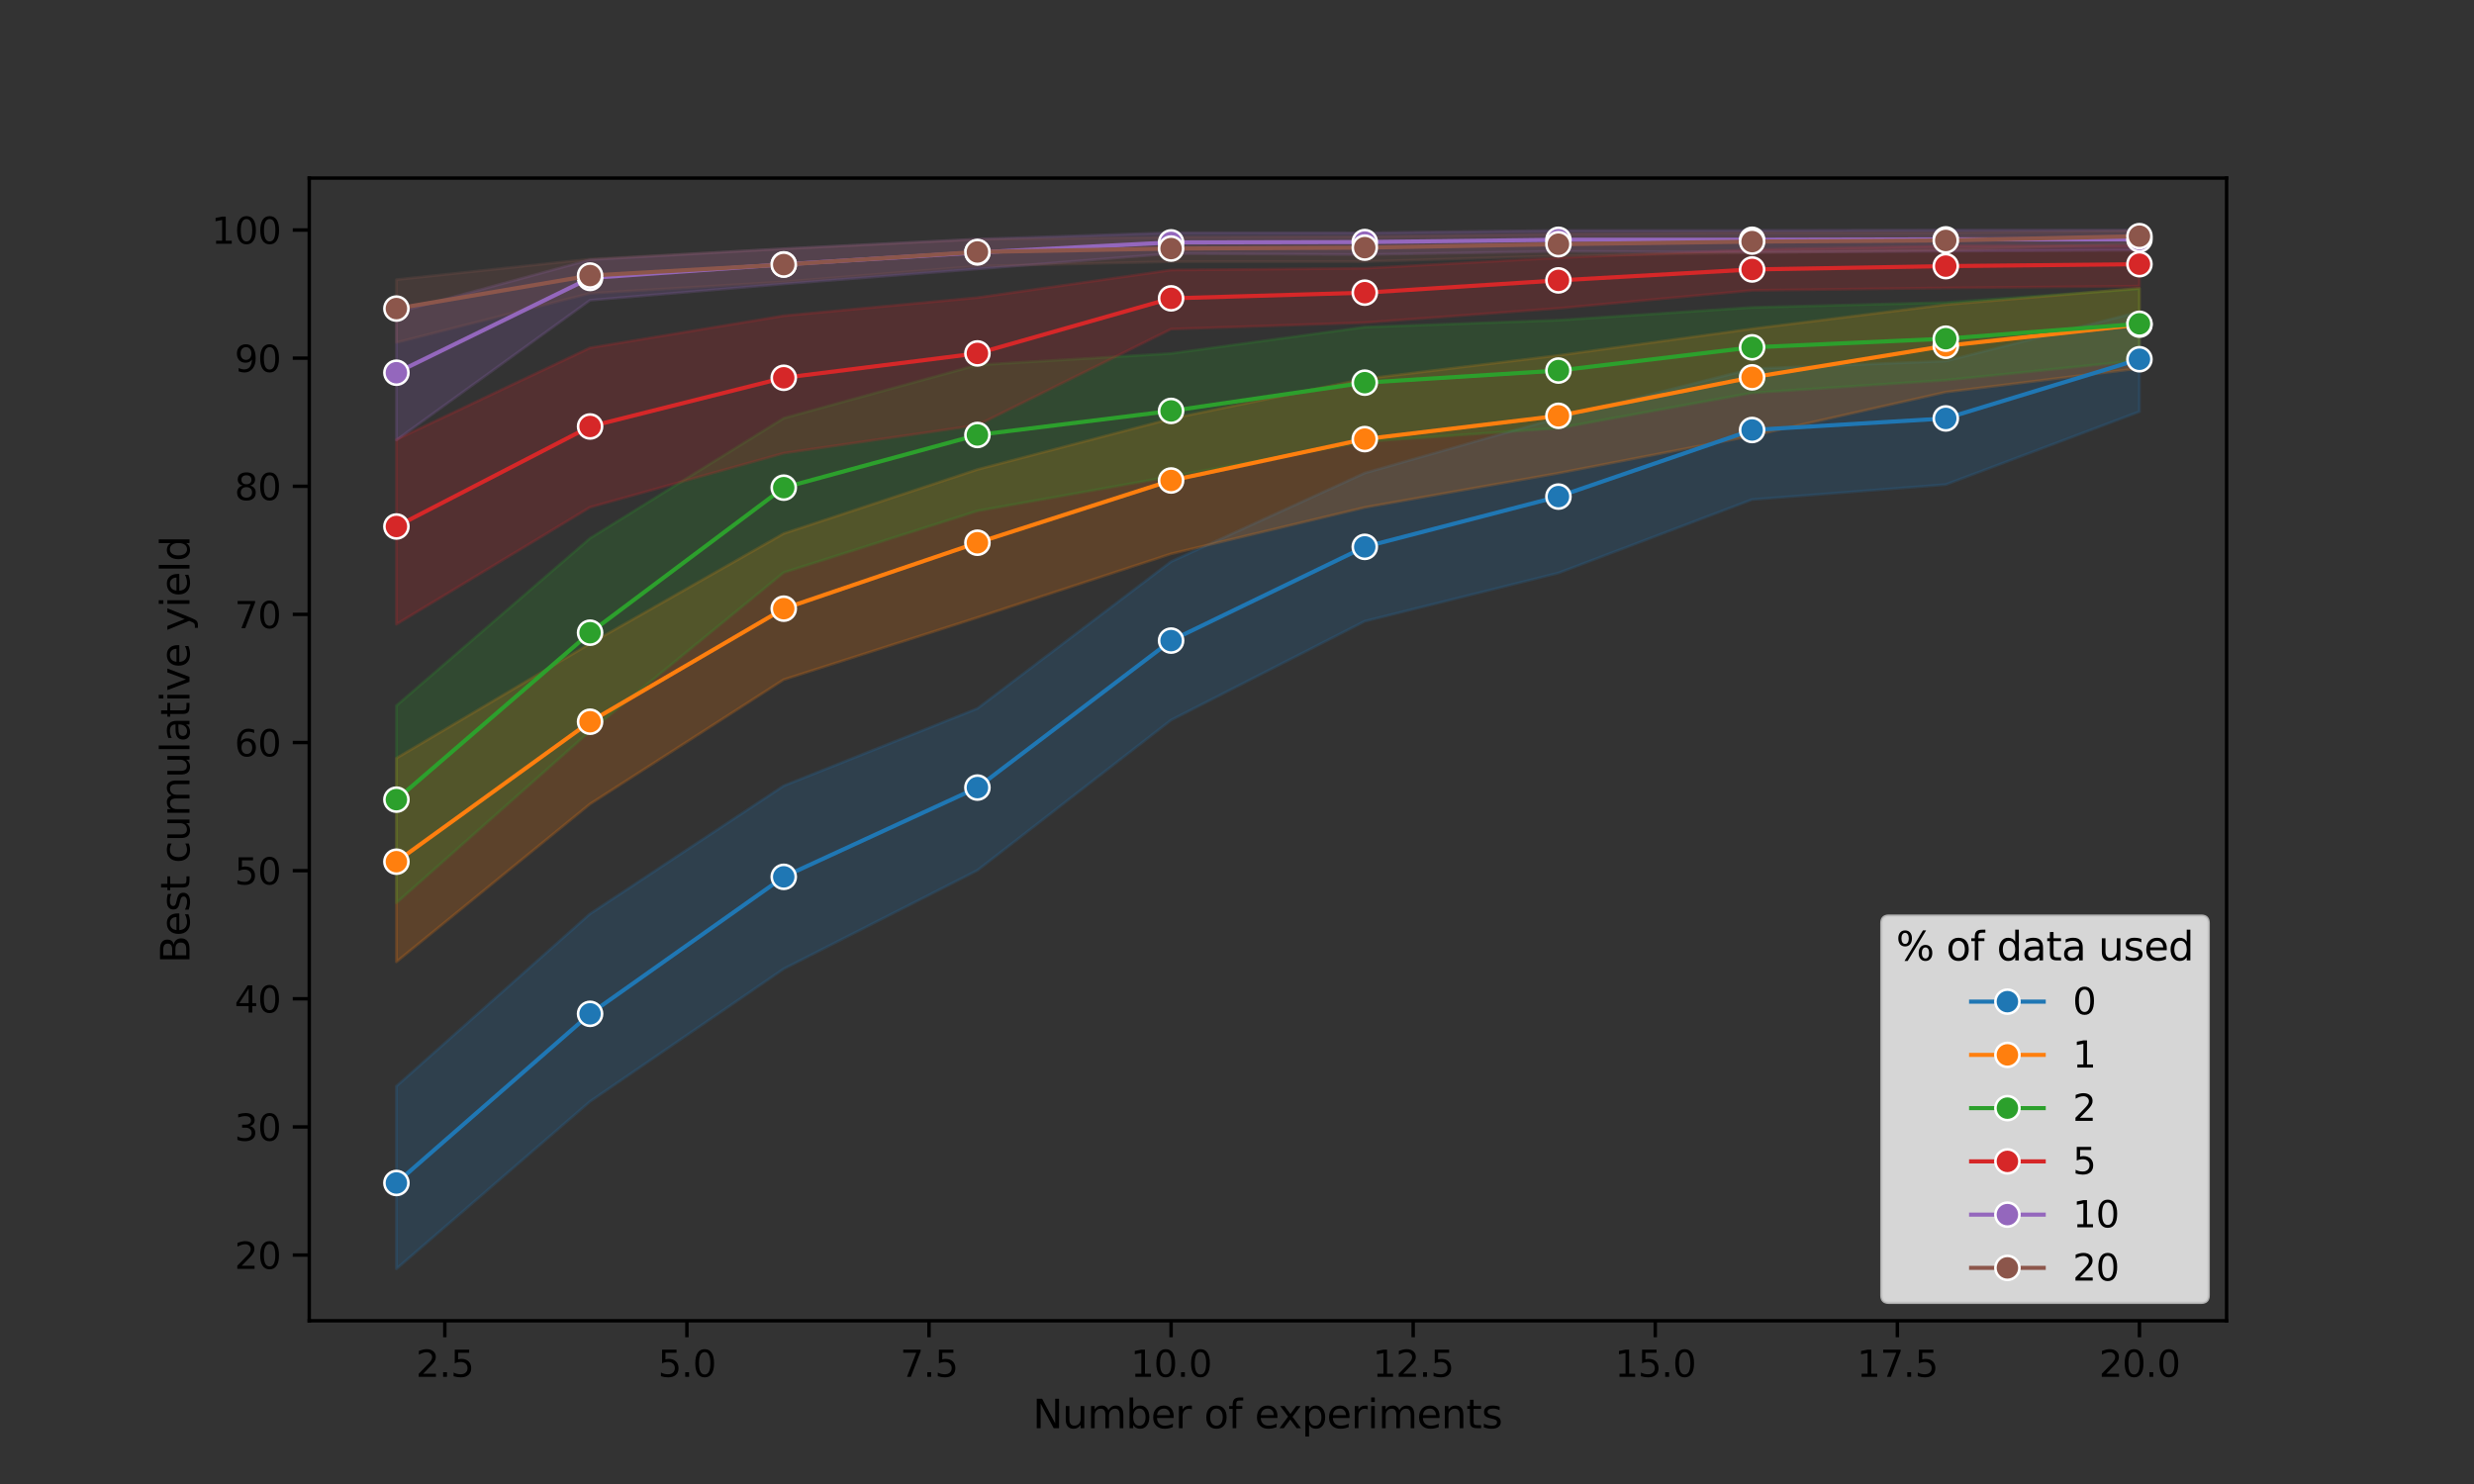 <?xml version="1.0" encoding="utf-8" standalone="no"?>
<!DOCTYPE svg PUBLIC "-//W3C//DTD SVG 1.1//EN"
  "http://www.w3.org/Graphics/SVG/1.1/DTD/svg11.dtd">
<svg xmlns:xlink="http://www.w3.org/1999/xlink" width="720pt" height="432pt" viewBox="0 0 720 432" xmlns="http://www.w3.org/2000/svg" version="1.1">
 <rect x="0" y="0" width="720" height="432" fill="#333333" stroke="none"/>
 <defs>
  <style type="text/css">*{stroke-linejoin: round; stroke-linecap: butt}</style>
 </defs>
 <g id="figure_1">
  <g id="patch_1">
   <path d="M 0 432 
L 720 432 
L 720 0 
L 0 0 
L 0 432 
z
" style="fill: none"/>
  </g>
  <g id="axes_1">
   <g id="patch_2">
    <path d="M 90 384.48 
L 648 384.48 
L 648 51.84 
L 90 51.84 
L 90 384.48 
z
" style="fill: none"/>
   </g>
   <g id="PolyCollection_1">
    <defs>
     <path id="mb8f0cfa52b" d="M 115.364 -115.807 
L 115.364 -62.64 
L 171.727 -111.367 
L 228.091 -149.967 
L 284.455 -178.649 
L 340.818 -222.383 
L 397.182 -251.168 
L 453.545 -265.209 
L 509.909 -286.59 
L 566.273 -290.953 
L 622.636 -312.178 
L 622.636 -341.228 
L 622.636 -341.228 
L 566.273 -326.898 
L 509.909 -324.668 
L 453.545 -310.387 
L 397.182 -294.296 
L 340.818 -268.51 
L 284.455 -225.746 
L 228.091 -203.251 
L 171.727 -165.98 
L 115.364 -115.807 
z
" style="stroke: #1f77b4; stroke-opacity: 0.2; stroke-width: 0.8"/>
    </defs>
    <g clip-path="url(#p877e5e0bd2)">
     <use xlink:href="#mb8f0cfa52b" x="0" y="432" style="fill: #1f77b4; fill-opacity: 0.2; stroke: #1f77b4; stroke-opacity: 0.2; stroke-width: 0.8"/>
    </g>
   </g>
   <g id="PolyCollection_2">
    <defs>
     <path id="mb5e4786565" d="M 115.364 -211.29 
L 115.364 -152.015 
L 171.727 -197.961 
L 228.091 -234.166 
L 284.455 -252.246 
L 340.818 -270.791 
L 397.182 -284.295 
L 453.545 -294.262 
L 509.909 -305.139 
L 566.273 -317.861 
L 622.636 -324.789 
L 622.636 -348.084 
L 622.636 -348.084 
L 566.273 -343.32 
L 509.909 -336.287 
L 453.545 -328.539 
L 397.182 -321.717 
L 340.818 -310.112 
L 284.455 -295.324 
L 228.091 -276.682 
L 171.727 -244.638 
L 115.364 -211.29 
z
" style="stroke: #ff7f0e; stroke-opacity: 0.2; stroke-width: 0.8"/>
    </defs>
    <g clip-path="url(#p877e5e0bd2)">
     <use xlink:href="#mb5e4786565" x="0" y="432" style="fill: #ff7f0e; fill-opacity: 0.2; stroke: #ff7f0e; stroke-opacity: 0.2; stroke-width: 0.8"/>
    </g>
   </g>
   <g id="PolyCollection_3">
    <defs>
     <path id="mc69b0862de" d="M 115.364 -226.592 
L 115.364 -169.158 
L 171.727 -219.169 
L 228.091 -265.334 
L 284.455 -283.267 
L 340.818 -293.305 
L 397.182 -303.436 
L 453.545 -307.361 
L 509.909 -317.635 
L 566.273 -321.33 
L 622.636 -327.089 
L 622.636 -347.931 
L 622.636 -347.931 
L 566.273 -343.951 
L 509.909 -342.511 
L 453.545 -338.804 
L 397.182 -336.789 
L 340.818 -329.113 
L 284.455 -325.764 
L 228.091 -310.27 
L 171.727 -275.316 
L 115.364 -226.592 
z
" style="stroke: #2ca02c; stroke-opacity: 0.2; stroke-width: 0.8"/>
    </defs>
    <g clip-path="url(#p877e5e0bd2)">
     <use xlink:href="#mc69b0862de" x="0" y="432" style="fill: #2ca02c; fill-opacity: 0.2; stroke: #2ca02c; stroke-opacity: 0.2; stroke-width: 0.8"/>
    </g>
   </g>
   <g id="PolyCollection_4">
    <defs>
     <path id="ma9152c1bd7" d="M 115.364 -304.048 
L 115.364 -250.279 
L 171.727 -284.342 
L 228.091 -300.09 
L 284.455 -308.245 
L 340.818 -336.201 
L 397.182 -338.082 
L 453.545 -342.25 
L 509.909 -347.466 
L 566.273 -348.178 
L 622.636 -348.705 
L 622.636 -360.484 
L 622.636 -360.484 
L 566.273 -360.417 
L 509.909 -359.329 
L 453.545 -356.966 
L 397.182 -353.903 
L 340.818 -353.392 
L 284.455 -345.362 
L 228.091 -340.086 
L 171.727 -330.751 
L 115.364 -304.048 
z
" style="stroke: #d62728; stroke-opacity: 0.2; stroke-width: 0.8"/>
    </defs>
    <g clip-path="url(#p877e5e0bd2)">
     <use xlink:href="#ma9152c1bd7" x="0" y="432" style="fill: #d62728; fill-opacity: 0.2; stroke: #d62728; stroke-opacity: 0.2; stroke-width: 0.8"/>
    </g>
   </g>
   <g id="PolyCollection_5">
    <defs>
     <path id="m949f759952" d="M 115.364 -341.019 
L 115.364 -303.907 
L 171.727 -344.606 
L 228.091 -349.35 
L 284.455 -353.712 
L 340.818 -358.181 
L 397.182 -357.888 
L 453.545 -358.843 
L 509.909 -358.571 
L 566.273 -358.876 
L 622.636 -359.17 
L 622.636 -365.04 
L 622.636 -365.04 
L 566.273 -365.04 
L 509.909 -364.927 
L 453.545 -364.927 
L 397.182 -364.233 
L 340.818 -364.264 
L 284.455 -362.398 
L 228.091 -359.608 
L 171.727 -356.394 
L 115.364 -341.019 
z
" style="stroke: #9467bd; stroke-opacity: 0.2; stroke-width: 0.8"/>
    </defs>
    <g clip-path="url(#p877e5e0bd2)">
     <use xlink:href="#m949f759952" x="0" y="432" style="fill: #9467bd; fill-opacity: 0.2; stroke: #9467bd; stroke-opacity: 0.2; stroke-width: 0.8"/>
    </g>
   </g>
   <g id="PolyCollection_6">
    <defs>
     <path id="m89569a0e73" d="M 115.364 -350.602 
L 115.364 -332.304 
L 171.727 -346.617 
L 228.091 -349.954 
L 284.455 -354.521 
L 340.818 -355.838 
L 397.182 -355.871 
L 453.545 -357.525 
L 509.909 -358.418 
L 566.273 -359.157 
L 622.636 -361.047 
L 622.636 -364.815 
L 622.636 -364.815 
L 566.273 -364.285 
L 509.909 -364.285 
L 453.545 -363.893 
L 397.182 -363.139 
L 340.818 -362.972 
L 284.455 -362.34 
L 228.091 -359.574 
L 171.727 -356.574 
L 115.364 -350.602 
z
" style="stroke: #8c564b; stroke-opacity: 0.2; stroke-width: 0.8"/>
    </defs>
    <g clip-path="url(#p877e5e0bd2)">
     <use xlink:href="#m89569a0e73" x="0" y="432" style="fill: #8c564b; fill-opacity: 0.2; stroke: #8c564b; stroke-opacity: 0.2; stroke-width: 0.8"/>
    </g>
   </g>
   <g id="matplotlib.axis_1">
    <g id="xtick_1">
     <g id="line2d_1">
      <defs>
       <path id="m9a97a37759" d="M 0 0 
L 0 4.8 
" style="stroke: #000000"/>
      </defs>
      <g>
       <use xlink:href="#m9a97a37759" x="129.455" y="384.48" style="stroke: #000000"/>
      </g>
     </g>
     <g id="text_1">
      <!-- 2.5 -->
      <g transform="translate(121.058 400.804) scale(0.106 -0.106)">
       <defs>
        <path id="DejaVuSans-32" d="M 1228 531 
L 3431 531 
L 3431 0 
L 469 0 
L 469 531 
Q 828 903 1448 1529 
Q 2069 2156 2228 2338 
Q 2531 2678 2651 2914 
Q 2772 3150 2772 3378 
Q 2772 3750 2511 3984 
Q 2250 4219 1831 4219 
Q 1534 4219 1204 4116 
Q 875 4013 500 3803 
L 500 4441 
Q 881 4594 1212 4672 
Q 1544 4750 1819 4750 
Q 2544 4750 2975 4387 
Q 3406 4025 3406 3419 
Q 3406 3131 3298 2873 
Q 3191 2616 2906 2266 
Q 2828 2175 2409 1742 
Q 1991 1309 1228 531 
z
" transform="scale(0.016)"/>
        <path id="DejaVuSans-2e" d="M 684 794 
L 1344 794 
L 1344 0 
L 684 0 
L 684 794 
z
" transform="scale(0.016)"/>
        <path id="DejaVuSans-35" d="M 691 4666 
L 3169 4666 
L 3169 4134 
L 1269 4134 
L 1269 2991 
Q 1406 3038 1543 3061 
Q 1681 3084 1819 3084 
Q 2600 3084 3056 2656 
Q 3513 2228 3513 1497 
Q 3513 744 3044 326 
Q 2575 -91 1722 -91 
Q 1428 -91 1123 -41 
Q 819 9 494 109 
L 494 744 
Q 775 591 1075 516 
Q 1375 441 1709 441 
Q 2250 441 2565 725 
Q 2881 1009 2881 1497 
Q 2881 1984 2565 2268 
Q 2250 2553 1709 2553 
Q 1456 2553 1204 2497 
Q 953 2441 691 2322 
L 691 4666 
z
" transform="scale(0.016)"/>
       </defs>
       <use xlink:href="#DejaVuSans-32"/>
       <use xlink:href="#DejaVuSans-2e" x="63.623"/>
       <use xlink:href="#DejaVuSans-35" x="95.41"/>
      </g>
     </g>
    </g>
    <g id="xtick_2">
     <g id="line2d_2">
      <g>
       <use xlink:href="#m9a97a37759" x="199.909" y="384.48" style="stroke: #000000"/>
      </g>
     </g>
     <g id="text_2">
      <!-- 5.0 -->
      <g transform="translate(191.512 400.804) scale(0.106 -0.106)">
       <defs>
        <path id="DejaVuSans-30" d="M 2034 4250 
Q 1547 4250 1301 3770 
Q 1056 3291 1056 2328 
Q 1056 1369 1301 889 
Q 1547 409 2034 409 
Q 2525 409 2770 889 
Q 3016 1369 3016 2328 
Q 3016 3291 2770 3770 
Q 2525 4250 2034 4250 
z
M 2034 4750 
Q 2819 4750 3233 4129 
Q 3647 3509 3647 2328 
Q 3647 1150 3233 529 
Q 2819 -91 2034 -91 
Q 1250 -91 836 529 
Q 422 1150 422 2328 
Q 422 3509 836 4129 
Q 1250 4750 2034 4750 
z
" transform="scale(0.016)"/>
       </defs>
       <use xlink:href="#DejaVuSans-35"/>
       <use xlink:href="#DejaVuSans-2e" x="63.623"/>
       <use xlink:href="#DejaVuSans-30" x="95.41"/>
      </g>
     </g>
    </g>
    <g id="xtick_3">
     <g id="line2d_3">
      <g>
       <use xlink:href="#m9a97a37759" x="270.364" y="384.48" style="stroke: #000000"/>
      </g>
     </g>
     <g id="text_3">
      <!-- 7.5 -->
      <g transform="translate(261.967 400.804) scale(0.106 -0.106)">
       <defs>
        <path id="DejaVuSans-37" d="M 525 4666 
L 3525 4666 
L 3525 4397 
L 1831 0 
L 1172 0 
L 2766 4134 
L 525 4134 
L 525 4666 
z
" transform="scale(0.016)"/>
       </defs>
       <use xlink:href="#DejaVuSans-37"/>
       <use xlink:href="#DejaVuSans-2e" x="63.623"/>
       <use xlink:href="#DejaVuSans-35" x="95.41"/>
      </g>
     </g>
    </g>
    <g id="xtick_4">
     <g id="line2d_4">
      <g>
       <use xlink:href="#m9a97a37759" x="340.818" y="384.48" style="stroke: #000000"/>
      </g>
     </g>
     <g id="text_4">
      <!-- 10.0 -->
      <g transform="translate(329.062 400.804) scale(0.106 -0.106)">
       <defs>
        <path id="DejaVuSans-31" d="M 794 531 
L 1825 531 
L 1825 4091 
L 703 3866 
L 703 4441 
L 1819 4666 
L 2450 4666 
L 2450 531 
L 3481 531 
L 3481 0 
L 794 0 
L 794 531 
z
" transform="scale(0.016)"/>
       </defs>
       <use xlink:href="#DejaVuSans-31"/>
       <use xlink:href="#DejaVuSans-30" x="63.623"/>
       <use xlink:href="#DejaVuSans-2e" x="127.246"/>
       <use xlink:href="#DejaVuSans-30" x="159.033"/>
      </g>
     </g>
    </g>
    <g id="xtick_5">
     <g id="line2d_5">
      <g>
       <use xlink:href="#m9a97a37759" x="411.273" y="384.48" style="stroke: #000000"/>
      </g>
     </g>
     <g id="text_5">
      <!-- 12.5 -->
      <g transform="translate(399.516 400.804) scale(0.106 -0.106)">
       <use xlink:href="#DejaVuSans-31"/>
       <use xlink:href="#DejaVuSans-32" x="63.623"/>
       <use xlink:href="#DejaVuSans-2e" x="127.246"/>
       <use xlink:href="#DejaVuSans-35" x="159.033"/>
      </g>
     </g>
    </g>
    <g id="xtick_6">
     <g id="line2d_6">
      <g>
       <use xlink:href="#m9a97a37759" x="481.727" y="384.48" style="stroke: #000000"/>
      </g>
     </g>
     <g id="text_6">
      <!-- 15.0 -->
      <g transform="translate(469.971 400.804) scale(0.106 -0.106)">
       <use xlink:href="#DejaVuSans-31"/>
       <use xlink:href="#DejaVuSans-35" x="63.623"/>
       <use xlink:href="#DejaVuSans-2e" x="127.246"/>
       <use xlink:href="#DejaVuSans-30" x="159.033"/>
      </g>
     </g>
    </g>
    <g id="xtick_7">
     <g id="line2d_7">
      <g>
       <use xlink:href="#m9a97a37759" x="552.182" y="384.48" style="stroke: #000000"/>
      </g>
     </g>
     <g id="text_7">
      <!-- 17.5 -->
      <g transform="translate(540.426 400.804) scale(0.106 -0.106)">
       <use xlink:href="#DejaVuSans-31"/>
       <use xlink:href="#DejaVuSans-37" x="63.623"/>
       <use xlink:href="#DejaVuSans-2e" x="127.246"/>
       <use xlink:href="#DejaVuSans-35" x="159.033"/>
      </g>
     </g>
    </g>
    <g id="xtick_8">
     <g id="line2d_8">
      <g>
       <use xlink:href="#m9a97a37759" x="622.636" y="384.48" style="stroke: #000000"/>
      </g>
     </g>
     <g id="text_8">
      <!-- 20.0 -->
      <g transform="translate(610.88 400.804) scale(0.106 -0.106)">
       <use xlink:href="#DejaVuSans-32"/>
       <use xlink:href="#DejaVuSans-30" x="63.623"/>
       <use xlink:href="#DejaVuSans-2e" x="127.246"/>
       <use xlink:href="#DejaVuSans-30" x="159.033"/>
      </g>
     </g>
    </g>
    <g id="text_9">
     <!-- Number of experiments -->
     <g transform="translate(300.562 415.753) scale(0.115 -0.115)">
      <defs>
       <path id="DejaVuSans-4e" d="M 628 4666 
L 1478 4666 
L 3547 763 
L 3547 4666 
L 4159 4666 
L 4159 0 
L 3309 0 
L 1241 3903 
L 1241 0 
L 628 0 
L 628 4666 
z
" transform="scale(0.016)"/>
       <path id="DejaVuSans-75" d="M 544 1381 
L 544 3500 
L 1119 3500 
L 1119 1403 
Q 1119 906 1312 657 
Q 1506 409 1894 409 
Q 2359 409 2629 706 
Q 2900 1003 2900 1516 
L 2900 3500 
L 3475 3500 
L 3475 0 
L 2900 0 
L 2900 538 
Q 2691 219 2414 64 
Q 2138 -91 1772 -91 
Q 1169 -91 856 284 
Q 544 659 544 1381 
z
M 1991 3584 
L 1991 3584 
z
" transform="scale(0.016)"/>
       <path id="DejaVuSans-6d" d="M 3328 2828 
Q 3544 3216 3844 3400 
Q 4144 3584 4550 3584 
Q 5097 3584 5394 3201 
Q 5691 2819 5691 2113 
L 5691 0 
L 5113 0 
L 5113 2094 
Q 5113 2597 4934 2840 
Q 4756 3084 4391 3084 
Q 3944 3084 3684 2787 
Q 3425 2491 3425 1978 
L 3425 0 
L 2847 0 
L 2847 2094 
Q 2847 2600 2669 2842 
Q 2491 3084 2119 3084 
Q 1678 3084 1418 2786 
Q 1159 2488 1159 1978 
L 1159 0 
L 581 0 
L 581 3500 
L 1159 3500 
L 1159 2956 
Q 1356 3278 1631 3431 
Q 1906 3584 2284 3584 
Q 2666 3584 2933 3390 
Q 3200 3197 3328 2828 
z
" transform="scale(0.016)"/>
       <path id="DejaVuSans-62" d="M 3116 1747 
Q 3116 2381 2855 2742 
Q 2594 3103 2138 3103 
Q 1681 3103 1420 2742 
Q 1159 2381 1159 1747 
Q 1159 1113 1420 752 
Q 1681 391 2138 391 
Q 2594 391 2855 752 
Q 3116 1113 3116 1747 
z
M 1159 2969 
Q 1341 3281 1617 3432 
Q 1894 3584 2278 3584 
Q 2916 3584 3314 3078 
Q 3713 2572 3713 1747 
Q 3713 922 3314 415 
Q 2916 -91 2278 -91 
Q 1894 -91 1617 61 
Q 1341 213 1159 525 
L 1159 0 
L 581 0 
L 581 4863 
L 1159 4863 
L 1159 2969 
z
" transform="scale(0.016)"/>
       <path id="DejaVuSans-65" d="M 3597 1894 
L 3597 1613 
L 953 1613 
Q 991 1019 1311 708 
Q 1631 397 2203 397 
Q 2534 397 2845 478 
Q 3156 559 3463 722 
L 3463 178 
Q 3153 47 2828 -22 
Q 2503 -91 2169 -91 
Q 1331 -91 842 396 
Q 353 884 353 1716 
Q 353 2575 817 3079 
Q 1281 3584 2069 3584 
Q 2775 3584 3186 3129 
Q 3597 2675 3597 1894 
z
M 3022 2063 
Q 3016 2534 2758 2815 
Q 2500 3097 2075 3097 
Q 1594 3097 1305 2825 
Q 1016 2553 972 2059 
L 3022 2063 
z
" transform="scale(0.016)"/>
       <path id="DejaVuSans-72" d="M 2631 2963 
Q 2534 3019 2420 3045 
Q 2306 3072 2169 3072 
Q 1681 3072 1420 2755 
Q 1159 2438 1159 1844 
L 1159 0 
L 581 0 
L 581 3500 
L 1159 3500 
L 1159 2956 
Q 1341 3275 1631 3429 
Q 1922 3584 2338 3584 
Q 2397 3584 2469 3576 
Q 2541 3569 2628 3553 
L 2631 2963 
z
" transform="scale(0.016)"/>
       <path id="DejaVuSans-20" transform="scale(0.016)"/>
       <path id="DejaVuSans-6f" d="M 1959 3097 
Q 1497 3097 1228 2736 
Q 959 2375 959 1747 
Q 959 1119 1226 758 
Q 1494 397 1959 397 
Q 2419 397 2687 759 
Q 2956 1122 2956 1747 
Q 2956 2369 2687 2733 
Q 2419 3097 1959 3097 
z
M 1959 3584 
Q 2709 3584 3137 3096 
Q 3566 2609 3566 1747 
Q 3566 888 3137 398 
Q 2709 -91 1959 -91 
Q 1206 -91 779 398 
Q 353 888 353 1747 
Q 353 2609 779 3096 
Q 1206 3584 1959 3584 
z
" transform="scale(0.016)"/>
       <path id="DejaVuSans-66" d="M 2375 4863 
L 2375 4384 
L 1825 4384 
Q 1516 4384 1395 4259 
Q 1275 4134 1275 3809 
L 1275 3500 
L 2222 3500 
L 2222 3053 
L 1275 3053 
L 1275 0 
L 697 0 
L 697 3053 
L 147 3053 
L 147 3500 
L 697 3500 
L 697 3744 
Q 697 4328 969 4595 
Q 1241 4863 1831 4863 
L 2375 4863 
z
" transform="scale(0.016)"/>
       <path id="DejaVuSans-78" d="M 3513 3500 
L 2247 1797 
L 3578 0 
L 2900 0 
L 1881 1375 
L 863 0 
L 184 0 
L 1544 1831 
L 300 3500 
L 978 3500 
L 1906 2253 
L 2834 3500 
L 3513 3500 
z
" transform="scale(0.016)"/>
       <path id="DejaVuSans-70" d="M 1159 525 
L 1159 -1331 
L 581 -1331 
L 581 3500 
L 1159 3500 
L 1159 2969 
Q 1341 3281 1617 3432 
Q 1894 3584 2278 3584 
Q 2916 3584 3314 3078 
Q 3713 2572 3713 1747 
Q 3713 922 3314 415 
Q 2916 -91 2278 -91 
Q 1894 -91 1617 61 
Q 1341 213 1159 525 
z
M 3116 1747 
Q 3116 2381 2855 2742 
Q 2594 3103 2138 3103 
Q 1681 3103 1420 2742 
Q 1159 2381 1159 1747 
Q 1159 1113 1420 752 
Q 1681 391 2138 391 
Q 2594 391 2855 752 
Q 3116 1113 3116 1747 
z
" transform="scale(0.016)"/>
       <path id="DejaVuSans-69" d="M 603 3500 
L 1178 3500 
L 1178 0 
L 603 0 
L 603 3500 
z
M 603 4863 
L 1178 4863 
L 1178 4134 
L 603 4134 
L 603 4863 
z
" transform="scale(0.016)"/>
       <path id="DejaVuSans-6e" d="M 3513 2113 
L 3513 0 
L 2938 0 
L 2938 2094 
Q 2938 2591 2744 2837 
Q 2550 3084 2163 3084 
Q 1697 3084 1428 2787 
Q 1159 2491 1159 1978 
L 1159 0 
L 581 0 
L 581 3500 
L 1159 3500 
L 1159 2956 
Q 1366 3272 1645 3428 
Q 1925 3584 2291 3584 
Q 2894 3584 3203 3211 
Q 3513 2838 3513 2113 
z
" transform="scale(0.016)"/>
       <path id="DejaVuSans-74" d="M 1172 4494 
L 1172 3500 
L 2356 3500 
L 2356 3053 
L 1172 3053 
L 1172 1153 
Q 1172 725 1289 603 
Q 1406 481 1766 481 
L 2356 481 
L 2356 0 
L 1766 0 
Q 1100 0 847 248 
Q 594 497 594 1153 
L 594 3053 
L 172 3053 
L 172 3500 
L 594 3500 
L 594 4494 
L 1172 4494 
z
" transform="scale(0.016)"/>
       <path id="DejaVuSans-73" d="M 2834 3397 
L 2834 2853 
Q 2591 2978 2328 3040 
Q 2066 3103 1784 3103 
Q 1356 3103 1142 2972 
Q 928 2841 928 2578 
Q 928 2378 1081 2264 
Q 1234 2150 1697 2047 
L 1894 2003 
Q 2506 1872 2764 1633 
Q 3022 1394 3022 966 
Q 3022 478 2636 193 
Q 2250 -91 1575 -91 
Q 1294 -91 989 -36 
Q 684 19 347 128 
L 347 722 
Q 666 556 975 473 
Q 1284 391 1588 391 
Q 1994 391 2212 530 
Q 2431 669 2431 922 
Q 2431 1156 2273 1281 
Q 2116 1406 1581 1522 
L 1381 1569 
Q 847 1681 609 1914 
Q 372 2147 372 2553 
Q 372 3047 722 3315 
Q 1072 3584 1716 3584 
Q 2034 3584 2315 3537 
Q 2597 3491 2834 3397 
z
" transform="scale(0.016)"/>
      </defs>
      <use xlink:href="#DejaVuSans-4e"/>
      <use xlink:href="#DejaVuSans-75" x="74.805"/>
      <use xlink:href="#DejaVuSans-6d" x="138.184"/>
      <use xlink:href="#DejaVuSans-62" x="235.596"/>
      <use xlink:href="#DejaVuSans-65" x="299.072"/>
      <use xlink:href="#DejaVuSans-72" x="360.596"/>
      <use xlink:href="#DejaVuSans-20" x="401.709"/>
      <use xlink:href="#DejaVuSans-6f" x="433.496"/>
      <use xlink:href="#DejaVuSans-66" x="494.678"/>
      <use xlink:href="#DejaVuSans-20" x="529.883"/>
      <use xlink:href="#DejaVuSans-65" x="561.67"/>
      <use xlink:href="#DejaVuSans-78" x="621.443"/>
      <use xlink:href="#DejaVuSans-70" x="680.623"/>
      <use xlink:href="#DejaVuSans-65" x="744.1"/>
      <use xlink:href="#DejaVuSans-72" x="805.623"/>
      <use xlink:href="#DejaVuSans-69" x="846.736"/>
      <use xlink:href="#DejaVuSans-6d" x="874.52"/>
      <use xlink:href="#DejaVuSans-65" x="971.932"/>
      <use xlink:href="#DejaVuSans-6e" x="1033.455"/>
      <use xlink:href="#DejaVuSans-74" x="1096.834"/>
      <use xlink:href="#DejaVuSans-73" x="1136.043"/>
     </g>
    </g>
   </g>
   <g id="matplotlib.axis_2">
    <g id="ytick_1">
     <g id="line2d_9">
      <defs>
       <path id="mb72dc424f3" d="M 0 0 
L -4.8 0 
" style="stroke: #000000"/>
      </defs>
      <g>
       <use xlink:href="#mb72dc424f3" x="90" y="365.349" style="stroke: #000000"/>
      </g>
     </g>
     <g id="text_10">
      <!-- 20 -->
      <g transform="translate(68.262 369.361) scale(0.106 -0.106)">
       <use xlink:href="#DejaVuSans-32"/>
       <use xlink:href="#DejaVuSans-30" x="63.623"/>
      </g>
     </g>
    </g>
    <g id="ytick_2">
     <g id="line2d_10">
      <g>
       <use xlink:href="#mb72dc424f3" x="90" y="328.051" style="stroke: #000000"/>
      </g>
     </g>
     <g id="text_11">
      <!-- 30 -->
      <g transform="translate(68.262 332.063) scale(0.106 -0.106)">
       <defs>
        <path id="DejaVuSans-33" d="M 2597 2516 
Q 3050 2419 3304 2112 
Q 3559 1806 3559 1356 
Q 3559 666 3084 287 
Q 2609 -91 1734 -91 
Q 1441 -91 1130 -33 
Q 819 25 488 141 
L 488 750 
Q 750 597 1062 519 
Q 1375 441 1716 441 
Q 2309 441 2620 675 
Q 2931 909 2931 1356 
Q 2931 1769 2642 2001 
Q 2353 2234 1838 2234 
L 1294 2234 
L 1294 2753 
L 1863 2753 
Q 2328 2753 2575 2939 
Q 2822 3125 2822 3475 
Q 2822 3834 2567 4026 
Q 2313 4219 1838 4219 
Q 1578 4219 1281 4162 
Q 984 4106 628 3988 
L 628 4550 
Q 988 4650 1302 4700 
Q 1616 4750 1894 4750 
Q 2613 4750 3031 4423 
Q 3450 4097 3450 3541 
Q 3450 3153 3228 2886 
Q 3006 2619 2597 2516 
z
" transform="scale(0.016)"/>
       </defs>
       <use xlink:href="#DejaVuSans-33"/>
       <use xlink:href="#DejaVuSans-30" x="63.623"/>
      </g>
     </g>
    </g>
    <g id="ytick_3">
     <g id="line2d_11">
      <g>
       <use xlink:href="#mb72dc424f3" x="90" y="290.752" style="stroke: #000000"/>
      </g>
     </g>
     <g id="text_12">
      <!-- 40 -->
      <g transform="translate(68.262 294.764) scale(0.106 -0.106)">
       <defs>
        <path id="DejaVuSans-34" d="M 2419 4116 
L 825 1625 
L 2419 1625 
L 2419 4116 
z
M 2253 4666 
L 3047 4666 
L 3047 1625 
L 3713 1625 
L 3713 1100 
L 3047 1100 
L 3047 0 
L 2419 0 
L 2419 1100 
L 313 1100 
L 313 1709 
L 2253 4666 
z
" transform="scale(0.016)"/>
       </defs>
       <use xlink:href="#DejaVuSans-34"/>
       <use xlink:href="#DejaVuSans-30" x="63.623"/>
      </g>
     </g>
    </g>
    <g id="ytick_4">
     <g id="line2d_12">
      <g>
       <use xlink:href="#mb72dc424f3" x="90" y="253.453" style="stroke: #000000"/>
      </g>
     </g>
     <g id="text_13">
      <!-- 50 -->
      <g transform="translate(68.262 257.465) scale(0.106 -0.106)">
       <use xlink:href="#DejaVuSans-35"/>
       <use xlink:href="#DejaVuSans-30" x="63.623"/>
      </g>
     </g>
    </g>
    <g id="ytick_5">
     <g id="line2d_13">
      <g>
       <use xlink:href="#mb72dc424f3" x="90" y="216.155" style="stroke: #000000"/>
      </g>
     </g>
     <g id="text_14">
      <!-- 60 -->
      <g transform="translate(68.262 220.167) scale(0.106 -0.106)">
       <defs>
        <path id="DejaVuSans-36" d="M 2113 2584 
Q 1688 2584 1439 2293 
Q 1191 2003 1191 1497 
Q 1191 994 1439 701 
Q 1688 409 2113 409 
Q 2538 409 2786 701 
Q 3034 994 3034 1497 
Q 3034 2003 2786 2293 
Q 2538 2584 2113 2584 
z
M 3366 4563 
L 3366 3988 
Q 3128 4100 2886 4159 
Q 2644 4219 2406 4219 
Q 1781 4219 1451 3797 
Q 1122 3375 1075 2522 
Q 1259 2794 1537 2939 
Q 1816 3084 2150 3084 
Q 2853 3084 3261 2657 
Q 3669 2231 3669 1497 
Q 3669 778 3244 343 
Q 2819 -91 2113 -91 
Q 1303 -91 875 529 
Q 447 1150 447 2328 
Q 447 3434 972 4092 
Q 1497 4750 2381 4750 
Q 2619 4750 2861 4703 
Q 3103 4656 3366 4563 
z
" transform="scale(0.016)"/>
       </defs>
       <use xlink:href="#DejaVuSans-36"/>
       <use xlink:href="#DejaVuSans-30" x="63.623"/>
      </g>
     </g>
    </g>
    <g id="ytick_6">
     <g id="line2d_14">
      <g>
       <use xlink:href="#mb72dc424f3" x="90" y="178.856" style="stroke: #000000"/>
      </g>
     </g>
     <g id="text_15">
      <!-- 70 -->
      <g transform="translate(68.262 182.868) scale(0.106 -0.106)">
       <use xlink:href="#DejaVuSans-37"/>
       <use xlink:href="#DejaVuSans-30" x="63.623"/>
      </g>
     </g>
    </g>
    <g id="ytick_7">
     <g id="line2d_15">
      <g>
       <use xlink:href="#mb72dc424f3" x="90" y="141.557" style="stroke: #000000"/>
      </g>
     </g>
     <g id="text_16">
      <!-- 80 -->
      <g transform="translate(68.262 145.569) scale(0.106 -0.106)">
       <defs>
        <path id="DejaVuSans-38" d="M 2034 2216 
Q 1584 2216 1326 1975 
Q 1069 1734 1069 1313 
Q 1069 891 1326 650 
Q 1584 409 2034 409 
Q 2484 409 2743 651 
Q 3003 894 3003 1313 
Q 3003 1734 2745 1975 
Q 2488 2216 2034 2216 
z
M 1403 2484 
Q 997 2584 770 2862 
Q 544 3141 544 3541 
Q 544 4100 942 4425 
Q 1341 4750 2034 4750 
Q 2731 4750 3128 4425 
Q 3525 4100 3525 3541 
Q 3525 3141 3298 2862 
Q 3072 2584 2669 2484 
Q 3125 2378 3379 2068 
Q 3634 1759 3634 1313 
Q 3634 634 3220 271 
Q 2806 -91 2034 -91 
Q 1263 -91 848 271 
Q 434 634 434 1313 
Q 434 1759 690 2068 
Q 947 2378 1403 2484 
z
M 1172 3481 
Q 1172 3119 1398 2916 
Q 1625 2713 2034 2713 
Q 2441 2713 2670 2916 
Q 2900 3119 2900 3481 
Q 2900 3844 2670 4047 
Q 2441 4250 2034 4250 
Q 1625 4250 1398 4047 
Q 1172 3844 1172 3481 
z
" transform="scale(0.016)"/>
       </defs>
       <use xlink:href="#DejaVuSans-38"/>
       <use xlink:href="#DejaVuSans-30" x="63.623"/>
      </g>
     </g>
    </g>
    <g id="ytick_8">
     <g id="line2d_16">
      <g>
       <use xlink:href="#mb72dc424f3" x="90" y="104.259" style="stroke: #000000"/>
      </g>
     </g>
     <g id="text_17">
      <!-- 90 -->
      <g transform="translate(68.262 108.271) scale(0.106 -0.106)">
       <defs>
        <path id="DejaVuSans-39" d="M 703 97 
L 703 672 
Q 941 559 1184 500 
Q 1428 441 1663 441 
Q 2288 441 2617 861 
Q 2947 1281 2994 2138 
Q 2813 1869 2534 1725 
Q 2256 1581 1919 1581 
Q 1219 1581 811 2004 
Q 403 2428 403 3163 
Q 403 3881 828 4315 
Q 1253 4750 1959 4750 
Q 2769 4750 3195 4129 
Q 3622 3509 3622 2328 
Q 3622 1225 3098 567 
Q 2575 -91 1691 -91 
Q 1453 -91 1209 -44 
Q 966 3 703 97 
z
M 1959 2075 
Q 2384 2075 2632 2365 
Q 2881 2656 2881 3163 
Q 2881 3666 2632 3958 
Q 2384 4250 1959 4250 
Q 1534 4250 1286 3958 
Q 1038 3666 1038 3163 
Q 1038 2656 1286 2365 
Q 1534 2075 1959 2075 
z
" transform="scale(0.016)"/>
       </defs>
       <use xlink:href="#DejaVuSans-39"/>
       <use xlink:href="#DejaVuSans-30" x="63.623"/>
      </g>
     </g>
    </g>
    <g id="ytick_9">
     <g id="line2d_17">
      <g>
       <use xlink:href="#mb72dc424f3" x="90" y="66.96" style="stroke: #000000"/>
      </g>
     </g>
     <g id="text_18">
      <!-- 100 -->
      <g transform="translate(61.544 70.972) scale(0.106 -0.106)">
       <use xlink:href="#DejaVuSans-31"/>
       <use xlink:href="#DejaVuSans-30" x="63.623"/>
       <use xlink:href="#DejaVuSans-30" x="127.246"/>
      </g>
     </g>
    </g>
    <g id="text_19">
     <!-- Best cumulative yield -->
     <g transform="translate(55.148 280.407) rotate(-90) scale(0.115 -0.115)">
      <defs>
       <path id="DejaVuSans-42" d="M 1259 2228 
L 1259 519 
L 2272 519 
Q 2781 519 3026 730 
Q 3272 941 3272 1375 
Q 3272 1813 3026 2020 
Q 2781 2228 2272 2228 
L 1259 2228 
z
M 1259 4147 
L 1259 2741 
L 2194 2741 
Q 2656 2741 2882 2914 
Q 3109 3088 3109 3444 
Q 3109 3797 2882 3972 
Q 2656 4147 2194 4147 
L 1259 4147 
z
M 628 4666 
L 2241 4666 
Q 2963 4666 3353 4366 
Q 3744 4066 3744 3513 
Q 3744 3084 3544 2831 
Q 3344 2578 2956 2516 
Q 3422 2416 3680 2098 
Q 3938 1781 3938 1306 
Q 3938 681 3513 340 
Q 3088 0 2303 0 
L 628 0 
L 628 4666 
z
" transform="scale(0.016)"/>
       <path id="DejaVuSans-63" d="M 3122 3366 
L 3122 2828 
Q 2878 2963 2633 3030 
Q 2388 3097 2138 3097 
Q 1578 3097 1268 2742 
Q 959 2388 959 1747 
Q 959 1106 1268 751 
Q 1578 397 2138 397 
Q 2388 397 2633 464 
Q 2878 531 3122 666 
L 3122 134 
Q 2881 22 2623 -34 
Q 2366 -91 2075 -91 
Q 1284 -91 818 406 
Q 353 903 353 1747 
Q 353 2603 823 3093 
Q 1294 3584 2113 3584 
Q 2378 3584 2631 3529 
Q 2884 3475 3122 3366 
z
" transform="scale(0.016)"/>
       <path id="DejaVuSans-6c" d="M 603 4863 
L 1178 4863 
L 1178 0 
L 603 0 
L 603 4863 
z
" transform="scale(0.016)"/>
       <path id="DejaVuSans-61" d="M 2194 1759 
Q 1497 1759 1228 1600 
Q 959 1441 959 1056 
Q 959 750 1161 570 
Q 1363 391 1709 391 
Q 2188 391 2477 730 
Q 2766 1069 2766 1631 
L 2766 1759 
L 2194 1759 
z
M 3341 1997 
L 3341 0 
L 2766 0 
L 2766 531 
Q 2569 213 2275 61 
Q 1981 -91 1556 -91 
Q 1019 -91 701 211 
Q 384 513 384 1019 
Q 384 1609 779 1909 
Q 1175 2209 1959 2209 
L 2766 2209 
L 2766 2266 
Q 2766 2663 2505 2880 
Q 2244 3097 1772 3097 
Q 1472 3097 1187 3025 
Q 903 2953 641 2809 
L 641 3341 
Q 956 3463 1253 3523 
Q 1550 3584 1831 3584 
Q 2591 3584 2966 3190 
Q 3341 2797 3341 1997 
z
" transform="scale(0.016)"/>
       <path id="DejaVuSans-76" d="M 191 3500 
L 800 3500 
L 1894 563 
L 2988 3500 
L 3597 3500 
L 2284 0 
L 1503 0 
L 191 3500 
z
" transform="scale(0.016)"/>
       <path id="DejaVuSans-79" d="M 2059 -325 
Q 1816 -950 1584 -1140 
Q 1353 -1331 966 -1331 
L 506 -1331 
L 506 -850 
L 844 -850 
Q 1081 -850 1212 -737 
Q 1344 -625 1503 -206 
L 1606 56 
L 191 3500 
L 800 3500 
L 1894 763 
L 2988 3500 
L 3597 3500 
L 2059 -325 
z
" transform="scale(0.016)"/>
       <path id="DejaVuSans-64" d="M 2906 2969 
L 2906 4863 
L 3481 4863 
L 3481 0 
L 2906 0 
L 2906 525 
Q 2725 213 2448 61 
Q 2172 -91 1784 -91 
Q 1150 -91 751 415 
Q 353 922 353 1747 
Q 353 2572 751 3078 
Q 1150 3584 1784 3584 
Q 2172 3584 2448 3432 
Q 2725 3281 2906 2969 
z
M 947 1747 
Q 947 1113 1208 752 
Q 1469 391 1925 391 
Q 2381 391 2643 752 
Q 2906 1113 2906 1747 
Q 2906 2381 2643 2742 
Q 2381 3103 1925 3103 
Q 1469 3103 1208 2742 
Q 947 2381 947 1747 
z
" transform="scale(0.016)"/>
      </defs>
      <use xlink:href="#DejaVuSans-42"/>
      <use xlink:href="#DejaVuSans-65" x="68.604"/>
      <use xlink:href="#DejaVuSans-73" x="130.127"/>
      <use xlink:href="#DejaVuSans-74" x="182.227"/>
      <use xlink:href="#DejaVuSans-20" x="221.436"/>
      <use xlink:href="#DejaVuSans-63" x="253.223"/>
      <use xlink:href="#DejaVuSans-75" x="308.203"/>
      <use xlink:href="#DejaVuSans-6d" x="371.582"/>
      <use xlink:href="#DejaVuSans-75" x="468.994"/>
      <use xlink:href="#DejaVuSans-6c" x="532.373"/>
      <use xlink:href="#DejaVuSans-61" x="560.156"/>
      <use xlink:href="#DejaVuSans-74" x="621.436"/>
      <use xlink:href="#DejaVuSans-69" x="660.645"/>
      <use xlink:href="#DejaVuSans-76" x="688.428"/>
      <use xlink:href="#DejaVuSans-65" x="747.607"/>
      <use xlink:href="#DejaVuSans-20" x="809.131"/>
      <use xlink:href="#DejaVuSans-79" x="840.918"/>
      <use xlink:href="#DejaVuSans-69" x="900.098"/>
      <use xlink:href="#DejaVuSans-65" x="927.881"/>
      <use xlink:href="#DejaVuSans-6c" x="989.404"/>
      <use xlink:href="#DejaVuSans-64" x="1017.188"/>
     </g>
    </g>
   </g>
   <g id="line2d_18">
    <path d="M 115.364 344.37 
L 171.727 295.131 
L 228.091 255.252 
L 284.455 229.27 
L 340.818 186.481 
L 397.182 159.194 
L 453.545 144.559 
L 509.909 125.171 
L 566.273 121.804 
L 622.636 104.577 
" clip-path="url(#p877e5e0bd2)" style="fill: none; stroke: #1f77b4; stroke-width: 1.2; stroke-linecap: square"/>
    <defs>
     <path id="m73c8f08888" d="M 0 3.5 
C 0.928 3.5 1.819 3.131 2.475 2.475 
C 3.131 1.819 3.5 0.928 3.5 0 
C 3.5 -0.928 3.131 -1.819 2.475 -2.475 
C 1.819 -3.131 0.928 -3.5 0 -3.5 
C -0.928 -3.5 -1.819 -3.131 -2.475 -2.475 
C -3.131 -1.819 -3.5 -0.928 -3.5 0 
C -3.5 0.928 -3.131 1.819 -2.475 2.475 
C -1.819 3.131 -0.928 3.5 0 3.5 
z
" style="stroke: #ffffff; stroke-width: 0.75"/>
    </defs>
    <g clip-path="url(#p877e5e0bd2)">
     <use xlink:href="#m73c8f08888" x="115.364" y="344.37" style="fill: #1f77b4; stroke: #ffffff; stroke-width: 0.75"/>
     <use xlink:href="#m73c8f08888" x="171.727" y="295.131" style="fill: #1f77b4; stroke: #ffffff; stroke-width: 0.75"/>
     <use xlink:href="#m73c8f08888" x="228.091" y="255.252" style="fill: #1f77b4; stroke: #ffffff; stroke-width: 0.75"/>
     <use xlink:href="#m73c8f08888" x="284.455" y="229.27" style="fill: #1f77b4; stroke: #ffffff; stroke-width: 0.75"/>
     <use xlink:href="#m73c8f08888" x="340.818" y="186.481" style="fill: #1f77b4; stroke: #ffffff; stroke-width: 0.75"/>
     <use xlink:href="#m73c8f08888" x="397.182" y="159.194" style="fill: #1f77b4; stroke: #ffffff; stroke-width: 0.75"/>
     <use xlink:href="#m73c8f08888" x="453.545" y="144.559" style="fill: #1f77b4; stroke: #ffffff; stroke-width: 0.75"/>
     <use xlink:href="#m73c8f08888" x="509.909" y="125.171" style="fill: #1f77b4; stroke: #ffffff; stroke-width: 0.75"/>
     <use xlink:href="#m73c8f08888" x="566.273" y="121.804" style="fill: #1f77b4; stroke: #ffffff; stroke-width: 0.75"/>
     <use xlink:href="#m73c8f08888" x="622.636" y="104.577" style="fill: #1f77b4; stroke: #ffffff; stroke-width: 0.75"/>
    </g>
   </g>
   <g id="line2d_19">
    <path d="M 115.364 250.844 
L 171.727 210.098 
L 228.091 177.185 
L 284.455 157.99 
L 340.818 139.872 
L 397.182 127.824 
L 453.545 121.048 
L 509.909 109.841 
L 566.273 100.673 
L 622.636 94.501 
" clip-path="url(#p877e5e0bd2)" style="fill: none; stroke: #ff7f0e; stroke-width: 1.2; stroke-linecap: square"/>
    <defs>
     <path id="m8c231c4214" d="M 0 3.5 
C 0.928 3.5 1.819 3.131 2.475 2.475 
C 3.131 1.819 3.5 0.928 3.5 0 
C 3.5 -0.928 3.131 -1.819 2.475 -2.475 
C 1.819 -3.131 0.928 -3.5 0 -3.5 
C -0.928 -3.5 -1.819 -3.131 -2.475 -2.475 
C -3.131 -1.819 -3.5 -0.928 -3.5 0 
C -3.5 0.928 -3.131 1.819 -2.475 2.475 
C -1.819 3.131 -0.928 3.5 0 3.5 
z
" style="stroke: #ffffff; stroke-width: 0.75"/>
    </defs>
    <g clip-path="url(#p877e5e0bd2)">
     <use xlink:href="#m8c231c4214" x="115.364" y="250.844" style="fill: #ff7f0e; stroke: #ffffff; stroke-width: 0.75"/>
     <use xlink:href="#m8c231c4214" x="171.727" y="210.098" style="fill: #ff7f0e; stroke: #ffffff; stroke-width: 0.75"/>
     <use xlink:href="#m8c231c4214" x="228.091" y="177.185" style="fill: #ff7f0e; stroke: #ffffff; stroke-width: 0.75"/>
     <use xlink:href="#m8c231c4214" x="284.455" y="157.99" style="fill: #ff7f0e; stroke: #ffffff; stroke-width: 0.75"/>
     <use xlink:href="#m8c231c4214" x="340.818" y="139.872" style="fill: #ff7f0e; stroke: #ffffff; stroke-width: 0.75"/>
     <use xlink:href="#m8c231c4214" x="397.182" y="127.824" style="fill: #ff7f0e; stroke: #ffffff; stroke-width: 0.75"/>
     <use xlink:href="#m8c231c4214" x="453.545" y="121.048" style="fill: #ff7f0e; stroke: #ffffff; stroke-width: 0.75"/>
     <use xlink:href="#m8c231c4214" x="509.909" y="109.841" style="fill: #ff7f0e; stroke: #ffffff; stroke-width: 0.75"/>
     <use xlink:href="#m8c231c4214" x="566.273" y="100.673" style="fill: #ff7f0e; stroke: #ffffff; stroke-width: 0.75"/>
     <use xlink:href="#m8c231c4214" x="622.636" y="94.501" style="fill: #ff7f0e; stroke: #ffffff; stroke-width: 0.75"/>
    </g>
   </g>
   <g id="line2d_20">
    <path d="M 115.364 232.778 
L 171.727 184.18 
L 228.091 141.96 
L 284.455 126.617 
L 340.818 119.621 
L 397.182 111.395 
L 453.545 107.868 
L 509.909 101.11 
L 566.273 98.594 
L 622.636 94.262 
" clip-path="url(#p877e5e0bd2)" style="fill: none; stroke: #2ca02c; stroke-width: 1.2; stroke-linecap: square"/>
    <defs>
     <path id="ma00c3dcec7" d="M 0 3.5 
C 0.928 3.5 1.819 3.131 2.475 2.475 
C 3.131 1.819 3.5 0.928 3.5 0 
C 3.5 -0.928 3.131 -1.819 2.475 -2.475 
C 1.819 -3.131 0.928 -3.5 0 -3.5 
C -0.928 -3.5 -1.819 -3.131 -2.475 -2.475 
C -3.131 -1.819 -3.5 -0.928 -3.5 0 
C -3.5 0.928 -3.131 1.819 -2.475 2.475 
C -1.819 3.131 -0.928 3.5 0 3.5 
z
" style="stroke: #ffffff; stroke-width: 0.75"/>
    </defs>
    <g clip-path="url(#p877e5e0bd2)">
     <use xlink:href="#ma00c3dcec7" x="115.364" y="232.778" style="fill: #2ca02c; stroke: #ffffff; stroke-width: 0.75"/>
     <use xlink:href="#ma00c3dcec7" x="171.727" y="184.18" style="fill: #2ca02c; stroke: #ffffff; stroke-width: 0.75"/>
     <use xlink:href="#ma00c3dcec7" x="228.091" y="141.96" style="fill: #2ca02c; stroke: #ffffff; stroke-width: 0.75"/>
     <use xlink:href="#ma00c3dcec7" x="284.455" y="126.617" style="fill: #2ca02c; stroke: #ffffff; stroke-width: 0.75"/>
     <use xlink:href="#ma00c3dcec7" x="340.818" y="119.621" style="fill: #2ca02c; stroke: #ffffff; stroke-width: 0.75"/>
     <use xlink:href="#ma00c3dcec7" x="397.182" y="111.395" style="fill: #2ca02c; stroke: #ffffff; stroke-width: 0.75"/>
     <use xlink:href="#ma00c3dcec7" x="453.545" y="107.868" style="fill: #2ca02c; stroke: #ffffff; stroke-width: 0.75"/>
     <use xlink:href="#ma00c3dcec7" x="509.909" y="101.11" style="fill: #2ca02c; stroke: #ffffff; stroke-width: 0.75"/>
     <use xlink:href="#ma00c3dcec7" x="566.273" y="98.594" style="fill: #2ca02c; stroke: #ffffff; stroke-width: 0.75"/>
     <use xlink:href="#ma00c3dcec7" x="622.636" y="94.262" style="fill: #2ca02c; stroke: #ffffff; stroke-width: 0.75"/>
    </g>
   </g>
   <g id="line2d_21">
    <path d="M 115.364 153.264 
L 171.727 124.149 
L 228.091 109.978 
L 284.455 102.884 
L 340.818 86.85 
L 397.182 85.198 
L 453.545 81.622 
L 509.909 78.439 
L 566.273 77.471 
L 622.636 76.908 
" clip-path="url(#p877e5e0bd2)" style="fill: none; stroke: #d62728; stroke-width: 1.2; stroke-linecap: square"/>
    <defs>
     <path id="m19a8f2a204" d="M 0 3.5 
C 0.928 3.5 1.819 3.131 2.475 2.475 
C 3.131 1.819 3.5 0.928 3.5 0 
C 3.5 -0.928 3.131 -1.819 2.475 -2.475 
C 1.819 -3.131 0.928 -3.5 0 -3.5 
C -0.928 -3.5 -1.819 -3.131 -2.475 -2.475 
C -3.131 -1.819 -3.5 -0.928 -3.5 0 
C -3.5 0.928 -3.131 1.819 -2.475 2.475 
C -1.819 3.131 -0.928 3.5 0 3.5 
z
" style="stroke: #ffffff; stroke-width: 0.75"/>
    </defs>
    <g clip-path="url(#p877e5e0bd2)">
     <use xlink:href="#m19a8f2a204" x="115.364" y="153.264" style="fill: #d62728; stroke: #ffffff; stroke-width: 0.75"/>
     <use xlink:href="#m19a8f2a204" x="171.727" y="124.149" style="fill: #d62728; stroke: #ffffff; stroke-width: 0.75"/>
     <use xlink:href="#m19a8f2a204" x="228.091" y="109.978" style="fill: #d62728; stroke: #ffffff; stroke-width: 0.75"/>
     <use xlink:href="#m19a8f2a204" x="284.455" y="102.884" style="fill: #d62728; stroke: #ffffff; stroke-width: 0.75"/>
     <use xlink:href="#m19a8f2a204" x="340.818" y="86.85" style="fill: #d62728; stroke: #ffffff; stroke-width: 0.75"/>
     <use xlink:href="#m19a8f2a204" x="397.182" y="85.198" style="fill: #d62728; stroke: #ffffff; stroke-width: 0.75"/>
     <use xlink:href="#m19a8f2a204" x="453.545" y="81.622" style="fill: #d62728; stroke: #ffffff; stroke-width: 0.75"/>
     <use xlink:href="#m19a8f2a204" x="509.909" y="78.439" style="fill: #d62728; stroke: #ffffff; stroke-width: 0.75"/>
     <use xlink:href="#m19a8f2a204" x="566.273" y="77.471" style="fill: #d62728; stroke: #ffffff; stroke-width: 0.75"/>
     <use xlink:href="#m19a8f2a204" x="622.636" y="76.908" style="fill: #d62728; stroke: #ffffff; stroke-width: 0.75"/>
    </g>
   </g>
   <g id="line2d_22">
    <path d="M 115.364 108.5 
L 171.727 80.912 
L 228.091 76.955 
L 284.455 73.492 
L 340.818 70.564 
L 397.182 70.464 
L 453.545 69.801 
L 509.909 69.801 
L 566.273 69.688 
L 622.636 69.688 
" clip-path="url(#p877e5e0bd2)" style="fill: none; stroke: #9467bd; stroke-width: 1.2; stroke-linecap: square"/>
    <defs>
     <path id="m29347ee902" d="M 0 3.5 
C 0.928 3.5 1.819 3.131 2.475 2.475 
C 3.131 1.819 3.5 0.928 3.5 0 
C 3.5 -0.928 3.131 -1.819 2.475 -2.475 
C 1.819 -3.131 0.928 -3.5 0 -3.5 
C -0.928 -3.5 -1.819 -3.131 -2.475 -2.475 
C -3.131 -1.819 -3.5 -0.928 -3.5 0 
C -3.5 0.928 -3.131 1.819 -2.475 2.475 
C -1.819 3.131 -0.928 3.5 0 3.5 
z
" style="stroke: #ffffff; stroke-width: 0.75"/>
    </defs>
    <g clip-path="url(#p877e5e0bd2)">
     <use xlink:href="#m29347ee902" x="115.364" y="108.5" style="fill: #9467bd; stroke: #ffffff; stroke-width: 0.75"/>
     <use xlink:href="#m29347ee902" x="171.727" y="80.912" style="fill: #9467bd; stroke: #ffffff; stroke-width: 0.75"/>
     <use xlink:href="#m29347ee902" x="228.091" y="76.955" style="fill: #9467bd; stroke: #ffffff; stroke-width: 0.75"/>
     <use xlink:href="#m29347ee902" x="284.455" y="73.492" style="fill: #9467bd; stroke: #ffffff; stroke-width: 0.75"/>
     <use xlink:href="#m29347ee902" x="340.818" y="70.564" style="fill: #9467bd; stroke: #ffffff; stroke-width: 0.75"/>
     <use xlink:href="#m29347ee902" x="397.182" y="70.464" style="fill: #9467bd; stroke: #ffffff; stroke-width: 0.75"/>
     <use xlink:href="#m29347ee902" x="453.545" y="69.801" style="fill: #9467bd; stroke: #ffffff; stroke-width: 0.75"/>
     <use xlink:href="#m29347ee902" x="509.909" y="69.801" style="fill: #9467bd; stroke: #ffffff; stroke-width: 0.75"/>
     <use xlink:href="#m29347ee902" x="566.273" y="69.688" style="fill: #9467bd; stroke: #ffffff; stroke-width: 0.75"/>
     <use xlink:href="#m29347ee902" x="622.636" y="69.688" style="fill: #9467bd; stroke: #ffffff; stroke-width: 0.75"/>
    </g>
   </g>
   <g id="line2d_23">
    <path d="M 115.364 89.831 
L 171.727 80.213 
L 228.091 77.026 
L 284.455 73.345 
L 340.818 72.358 
L 397.182 72.088 
L 453.545 71.088 
L 509.909 70.334 
L 566.273 69.995 
L 622.636 68.748 
" clip-path="url(#p877e5e0bd2)" style="fill: none; stroke: #8c564b; stroke-width: 1.2; stroke-linecap: square"/>
    <defs>
     <path id="mf743e01bdb" d="M 0 3.5 
C 0.928 3.5 1.819 3.131 2.475 2.475 
C 3.131 1.819 3.5 0.928 3.5 0 
C 3.5 -0.928 3.131 -1.819 2.475 -2.475 
C 1.819 -3.131 0.928 -3.5 0 -3.5 
C -0.928 -3.5 -1.819 -3.131 -2.475 -2.475 
C -3.131 -1.819 -3.5 -0.928 -3.5 0 
C -3.5 0.928 -3.131 1.819 -2.475 2.475 
C -1.819 3.131 -0.928 3.5 0 3.5 
z
" style="stroke: #ffffff; stroke-width: 0.75"/>
    </defs>
    <g clip-path="url(#p877e5e0bd2)">
     <use xlink:href="#mf743e01bdb" x="115.364" y="89.831" style="fill: #8c564b; stroke: #ffffff; stroke-width: 0.75"/>
     <use xlink:href="#mf743e01bdb" x="171.727" y="80.213" style="fill: #8c564b; stroke: #ffffff; stroke-width: 0.75"/>
     <use xlink:href="#mf743e01bdb" x="228.091" y="77.026" style="fill: #8c564b; stroke: #ffffff; stroke-width: 0.75"/>
     <use xlink:href="#mf743e01bdb" x="284.455" y="73.345" style="fill: #8c564b; stroke: #ffffff; stroke-width: 0.75"/>
     <use xlink:href="#mf743e01bdb" x="340.818" y="72.358" style="fill: #8c564b; stroke: #ffffff; stroke-width: 0.75"/>
     <use xlink:href="#mf743e01bdb" x="397.182" y="72.088" style="fill: #8c564b; stroke: #ffffff; stroke-width: 0.75"/>
     <use xlink:href="#mf743e01bdb" x="453.545" y="71.088" style="fill: #8c564b; stroke: #ffffff; stroke-width: 0.75"/>
     <use xlink:href="#mf743e01bdb" x="509.909" y="70.334" style="fill: #8c564b; stroke: #ffffff; stroke-width: 0.75"/>
     <use xlink:href="#mf743e01bdb" x="566.273" y="69.995" style="fill: #8c564b; stroke: #ffffff; stroke-width: 0.75"/>
     <use xlink:href="#mf743e01bdb" x="622.636" y="68.748" style="fill: #8c564b; stroke: #ffffff; stroke-width: 0.75"/>
    </g>
   </g>
   <g id="line2d_24"/>
   <g id="line2d_25"/>
   <g id="line2d_26"/>
   <g id="line2d_27"/>
   <g id="line2d_28"/>
   <g id="line2d_29"/>
   <g id="patch_3">
    <path d="M 90 384.48 
L 90 51.84 
" style="fill: none; stroke: #000000; stroke-linejoin: miter; stroke-linecap: square"/>
   </g>
   <g id="patch_4">
    <path d="M 648 384.48 
L 648 51.84 
" style="fill: none; stroke: #000000; stroke-linejoin: miter; stroke-linecap: square"/>
   </g>
   <g id="patch_5">
    <path d="M 90 384.48 
L 648 384.48 
" style="fill: none; stroke: #000000; stroke-linejoin: miter; stroke-linecap: square"/>
   </g>
   <g id="patch_6">
    <path d="M 90 51.84 
L 648 51.84 
" style="fill: none; stroke: #000000; stroke-linejoin: miter; stroke-linecap: square"/>
   </g>
   <g id="legend_1">
    <g id="patch_7">
     <path d="M 549.698 379.2 
L 640.608 379.2 
Q 642.72 379.2 642.72 377.088 
L 642.72 268.714 
Q 642.72 266.602 640.608 266.602 
L 549.698 266.602 
Q 547.586 266.602 547.586 268.714 
L 547.586 377.088 
Q 547.586 379.2 549.698 379.2 
z
" style="fill: #ffffff; opacity: 0.8; stroke: #cccccc; stroke-width: 0.8; stroke-linejoin: miter"/>
    </g>
    <g id="text_20">
     <!-- % of data used -->
     <g transform="translate(551.81 279.58) scale(0.115 -0.115)">
      <defs>
       <path id="DejaVuSans-25" d="M 4653 2053 
Q 4381 2053 4226 1822 
Q 4072 1591 4072 1178 
Q 4072 772 4226 539 
Q 4381 306 4653 306 
Q 4919 306 5073 539 
Q 5228 772 5228 1178 
Q 5228 1588 5073 1820 
Q 4919 2053 4653 2053 
z
M 4653 2450 
Q 5147 2450 5437 2106 
Q 5728 1763 5728 1178 
Q 5728 594 5436 251 
Q 5144 -91 4653 -91 
Q 4153 -91 3862 251 
Q 3572 594 3572 1178 
Q 3572 1766 3864 2108 
Q 4156 2450 4653 2450 
z
M 1428 4353 
Q 1159 4353 1004 4120 
Q 850 3888 850 3481 
Q 850 3069 1003 2837 
Q 1156 2606 1428 2606 
Q 1700 2606 1854 2837 
Q 2009 3069 2009 3481 
Q 2009 3884 1853 4118 
Q 1697 4353 1428 4353 
z
M 4250 4750 
L 4750 4750 
L 1831 -91 
L 1331 -91 
L 4250 4750 
z
M 1428 4750 
Q 1922 4750 2215 4408 
Q 2509 4066 2509 3481 
Q 2509 2891 2217 2550 
Q 1925 2209 1428 2209 
Q 931 2209 642 2551 
Q 353 2894 353 3481 
Q 353 4063 643 4406 
Q 934 4750 1428 4750 
z
" transform="scale(0.016)"/>
      </defs>
      <use xlink:href="#DejaVuSans-25"/>
      <use xlink:href="#DejaVuSans-20" x="95.02"/>
      <use xlink:href="#DejaVuSans-6f" x="126.807"/>
      <use xlink:href="#DejaVuSans-66" x="187.988"/>
      <use xlink:href="#DejaVuSans-20" x="223.193"/>
      <use xlink:href="#DejaVuSans-64" x="254.98"/>
      <use xlink:href="#DejaVuSans-61" x="318.457"/>
      <use xlink:href="#DejaVuSans-74" x="379.736"/>
      <use xlink:href="#DejaVuSans-61" x="418.945"/>
      <use xlink:href="#DejaVuSans-20" x="480.225"/>
      <use xlink:href="#DejaVuSans-75" x="512.012"/>
      <use xlink:href="#DejaVuSans-73" x="575.391"/>
      <use xlink:href="#DejaVuSans-65" x="627.49"/>
      <use xlink:href="#DejaVuSans-64" x="689.014"/>
     </g>
    </g>
    <g id="line2d_30">
     <path d="M 573.65 291.583 
L 584.21 291.583 
L 594.77 291.583 
" style="fill: none; stroke: #1f77b4; stroke-width: 1.2; stroke-linecap: square"/>
     <g>
      <use xlink:href="#m73c8f08888" x="584.21" y="291.583" style="fill: #1f77b4; stroke: #ffffff; stroke-width: 0.75"/>
     </g>
    </g>
    <g id="text_21">
     <!-- 0 -->
     <g transform="translate(603.218 295.279) scale(0.106 -0.106)">
      <use xlink:href="#DejaVuSans-30"/>
     </g>
    </g>
    <g id="line2d_31">
     <path d="M 573.65 307.083 
L 584.21 307.083 
L 594.77 307.083 
" style="fill: none; stroke: #ff7f0e; stroke-width: 1.2; stroke-linecap: square"/>
     <g>
      <use xlink:href="#m8c231c4214" x="584.21" y="307.083" style="fill: #ff7f0e; stroke: #ffffff; stroke-width: 0.75"/>
     </g>
    </g>
    <g id="text_22">
     <!-- 1 -->
     <g transform="translate(603.218 310.779) scale(0.106 -0.106)">
      <use xlink:href="#DejaVuSans-31"/>
     </g>
    </g>
    <g id="line2d_32">
     <path d="M 573.65 322.584 
L 584.21 322.584 
L 594.77 322.584 
" style="fill: none; stroke: #2ca02c; stroke-width: 1.2; stroke-linecap: square"/>
     <g>
      <use xlink:href="#ma00c3dcec7" x="584.21" y="322.584" style="fill: #2ca02c; stroke: #ffffff; stroke-width: 0.75"/>
     </g>
    </g>
    <g id="text_23">
     <!-- 2 -->
     <g transform="translate(603.218 326.28) scale(0.106 -0.106)">
      <use xlink:href="#DejaVuSans-32"/>
     </g>
    </g>
    <g id="line2d_33">
     <path d="M 573.65 338.084 
L 584.21 338.084 
L 594.77 338.084 
" style="fill: none; stroke: #d62728; stroke-width: 1.2; stroke-linecap: square"/>
     <g>
      <use xlink:href="#m19a8f2a204" x="584.21" y="338.084" style="fill: #d62728; stroke: #ffffff; stroke-width: 0.75"/>
     </g>
    </g>
    <g id="text_24">
     <!-- 5 -->
     <g transform="translate(603.218 341.78) scale(0.106 -0.106)">
      <use xlink:href="#DejaVuSans-35"/>
     </g>
    </g>
    <g id="line2d_34">
     <path d="M 573.65 353.584 
L 584.21 353.584 
L 594.77 353.584 
" style="fill: none; stroke: #9467bd; stroke-width: 1.2; stroke-linecap: square"/>
     <g>
      <use xlink:href="#m29347ee902" x="584.21" y="353.584" style="fill: #9467bd; stroke: #ffffff; stroke-width: 0.75"/>
     </g>
    </g>
    <g id="text_25">
     <!-- 10 -->
     <g transform="translate(603.218 357.28) scale(0.106 -0.106)">
      <use xlink:href="#DejaVuSans-31"/>
      <use xlink:href="#DejaVuSans-30" x="63.623"/>
     </g>
    </g>
    <g id="line2d_35">
     <path d="M 573.65 369.084 
L 584.21 369.084 
L 594.77 369.084 
" style="fill: none; stroke: #8c564b; stroke-width: 1.2; stroke-linecap: square"/>
     <g>
      <use xlink:href="#mf743e01bdb" x="584.21" y="369.084" style="fill: #8c564b; stroke: #ffffff; stroke-width: 0.75"/>
     </g>
    </g>
    <g id="text_26">
     <!-- 20 -->
     <g transform="translate(603.218 372.78) scale(0.106 -0.106)">
      <use xlink:href="#DejaVuSans-32"/>
      <use xlink:href="#DejaVuSans-30" x="63.623"/>
     </g>
    </g>
   </g>
  </g>
 </g>
 <defs>
  <clipPath id="p877e5e0bd2">
   <rect x="90" y="51.84" width="558" height="332.64"/>
  </clipPath>
 </defs>
</svg>

